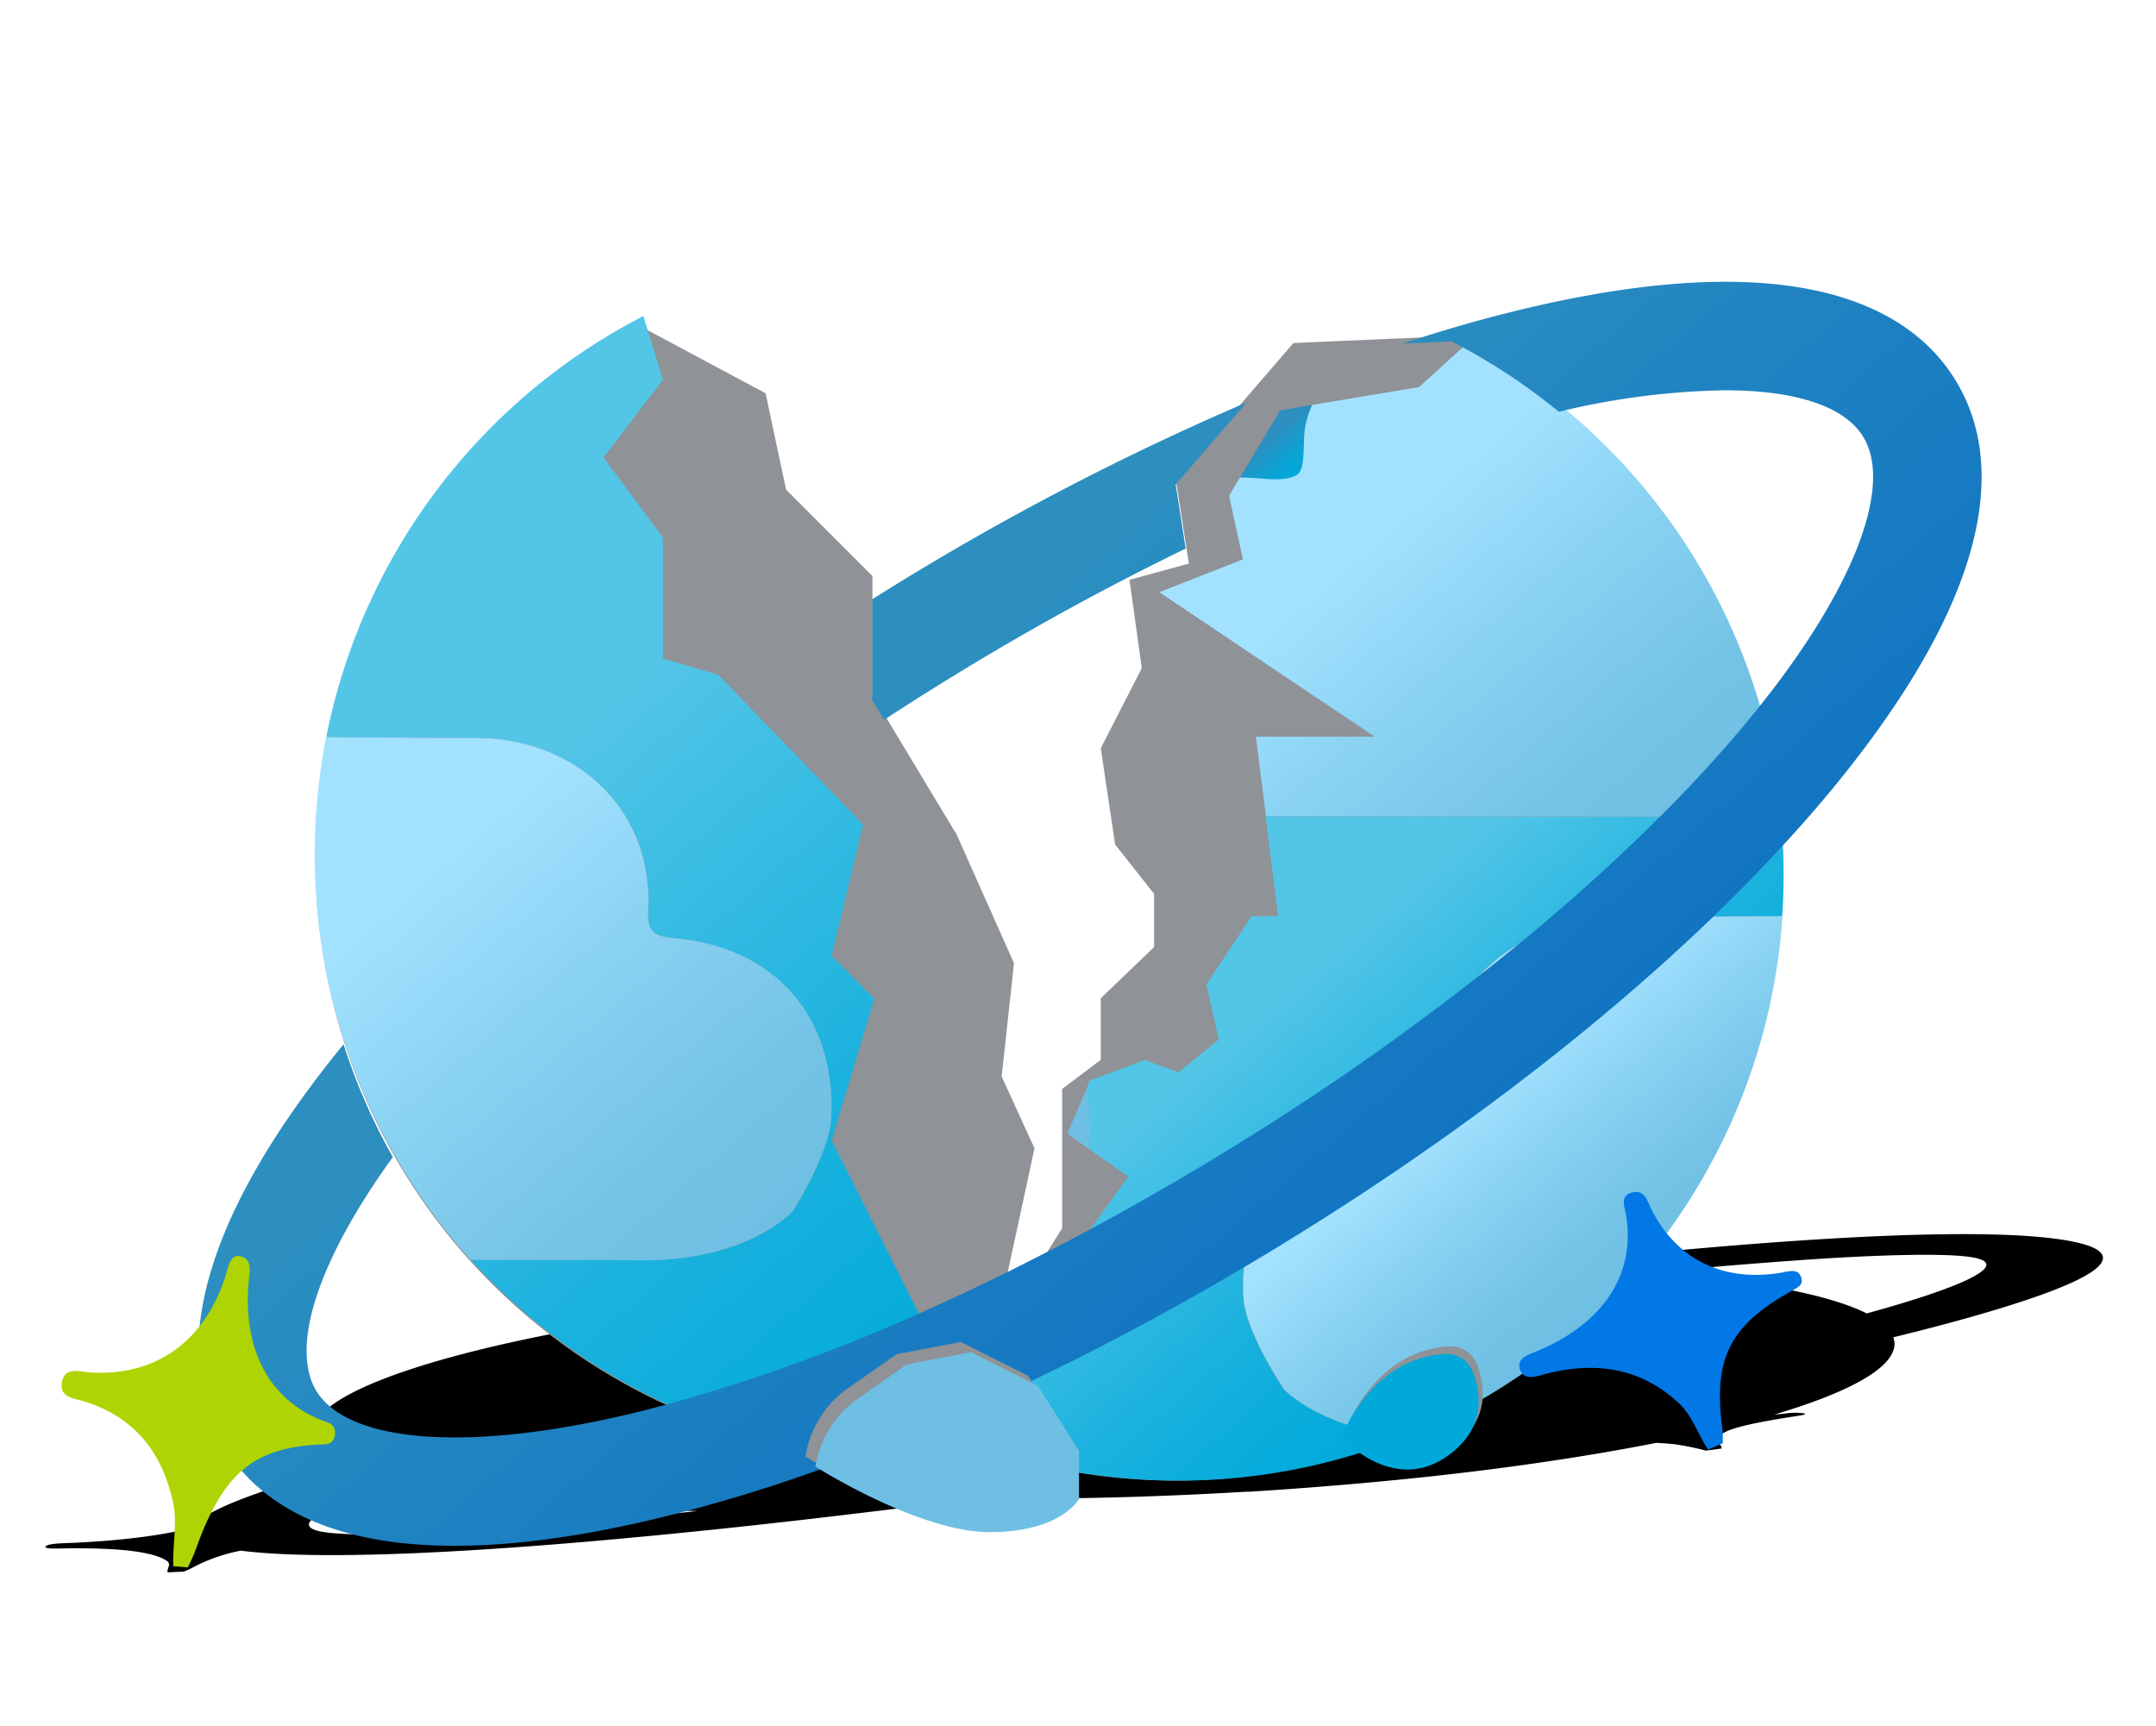<svg id="Layer_1" data-name="Layer 1" xmlns="http://www.w3.org/2000/svg" xmlns:xlink="http://www.w3.org/1999/xlink" viewBox="0 0 399.42 319.62"><defs><style>.cls-1{fill:#8f9296;}.cls-2{fill:url(#linear-gradient);}.cls-3{fill:url(#linear-gradient-2);}.cls-4{fill:url(#linear-gradient-3);}.cls-5{fill:url(#linear-gradient-4);}.cls-6{fill:url(#linear-gradient-5);}.cls-7{fill:url(#linear-gradient-6);}.cls-8{fill:url(#linear-gradient-7);}.cls-9{fill:url(#linear-gradient-8);}.cls-10{fill:url(#linear-gradient-9);}.cls-11{fill:#00a9da;}.cls-12{fill:#0278e6;}.cls-13{fill:#aed503;}</style><linearGradient id="linear-gradient" x1="64.79" y1="101.2" x2="198.52" y2="256.67" gradientUnits="userSpaceOnUse"><stop offset="0.26" stop-color="#53c5e7"/><stop offset="0.4" stop-color="#3dbee4"/><stop offset="0.65" stop-color="#1cb2de"/><stop offset="0.86" stop-color="#07acdb"/><stop offset="1" stop-color="#00a9da"/></linearGradient><linearGradient id="linear-gradient-2" x1="57.28" y1="139.22" x2="137.48" y2="232.45" gradientUnits="userSpaceOnUse"><stop offset="0.26" stop-color="#a2e2ff"/><stop offset="0.52" stop-color="#8ad2f2"/><stop offset="0.8" stop-color="#75c4e7"/><stop offset="1" stop-color="#6ebfe3"/></linearGradient><linearGradient id="linear-gradient-3" x1="233.87" y1="78.77" x2="241.16" y2="87.25" gradientUnits="userSpaceOnUse"><stop offset="0.26" stop-color="#2c8fc0"/><stop offset="0.46" stop-color="#1c99ca"/><stop offset="0.78" stop-color="#07a5d6"/><stop offset="1" stop-color="#00a9da"/></linearGradient><linearGradient id="linear-gradient-4" x1="219.02" y1="164.49" x2="286.81" y2="243.28" xlink:href="#linear-gradient"/><linearGradient id="linear-gradient-5" x1="235.63" y1="81.38" x2="303.58" y2="160.38" xlink:href="#linear-gradient-2"/><linearGradient id="linear-gradient-6" x1="198.19" y1="204.36" x2="203.81" y2="210.89" gradientUnits="userSpaceOnUse"><stop offset="0.26" stop-color="#6ebfe3"/><stop offset="1" stop-color="#6ebfe3"/></linearGradient><linearGradient id="linear-gradient-7" x1="263.45" y1="189.58" x2="303.82" y2="236.51" xlink:href="#linear-gradient-2"/><linearGradient id="linear-gradient-8" x1="113.21" y1="66.09" x2="328.64" y2="316.52" gradientUnits="userSpaceOnUse"><stop offset="0.26" stop-color="#2c8fc0"/><stop offset="0.44" stop-color="#1e81c1"/><stop offset="0.77" stop-color="#096dc3"/><stop offset="1" stop-color="#0266c4"/></linearGradient><linearGradient id="linear-gradient-9" x1="163.66" y1="254.86" x2="190.56" y2="286.13" xlink:href="#linear-gradient-6"/></defs><path d="M384.14,230c-8.46-1.77-29.88-2.76-83.85,2.59q-11,1.08-22.7,2.43c-12.26.82-25.53,1.73-25.53,1.73l-10.6,2.73c-22.68,3-46.24,6.53-69.47,10.37l-3.43.56-.05-.78-17.36-1.85-4.28-3-23.57-.69-1-.45c-32.09,4.74-55.58,11.35-62.4,17.95-1.42,1.37-2.11,2.73-2,4.07v.08c.44,5.2,12.46,9.23,31.92,11.65a377.43,377.43,0,0,0,39.4,2.48l-1.35.15-7.92.81c-31,3.07-54.26,4.15-60.63,2.82-5.53-1.15.11-4.43,14.75-8.77A55.25,55.25,0,0,1,64,271.66c-19.4,5.23-26.86,8.79-28.14,11.2-5,1.41-12.54,2.43-21.88,2.89-2.05.1-4.95.08-5.5.66s2.57.39,4.52.37c10-.07,15.52.77,17.86,2.29,1,.65,0,1.46.19,2.17l3-.14c.46-.2,1-.41,1.38-.61a31.46,31.46,0,0,1,9.17-3.27c7.13.91,19.84,1.3,42.54-.07,10.38-.62,22.84-1.62,37.8-3.1,10.85-1.07,22.26-2.33,34.07-3.76l.6-.07,5.21-.63,2.05-.26q6.4-.27,13-.67,4.77-.29,9.47-.63l4.56-.35-.45-.12c11.8-.07,24.37-.48,37.41-1.26l.3,0,.28,0c15.93-1,31.1-2.4,45-4.18h0c11.07-1.43,21.3-3.07,30.41-4.87,1.1.06,2.16.13,3.17.23a47.21,47.21,0,0,1,6,1.21l2.93-.39c0-.16,0-.34-.13-.49-2-2.23,1.33-3.54,13.29-5.41,1.13-.18,2.79-.37,2.14-.61a13,13,0,0,0-3.9.08l-1.64.14c12.77-3.79,20.75-7.9,22.06-11.92a3.38,3.38,0,0,0,.2-1.39,3.72,3.72,0,0,0-.22-1c3.45-.84,6.7-1.68,9.76-2.49C395.4,235.81,392.62,231.74,384.14,230ZM219.81,246.64l2.63,2.81-8,3.18,3.06,3.06,7.88,1.19.1,1.78L214.93,261l.13,2.07-7.66,1.44.28,4.67-3,1c-2.52.38-5,.74-7.52,1.1l-.24,0,5.07-4.46-6.73-2,2.22-3.95-11.72-3.63-5.12-1.1-9.06-2q5.84-1,11.85-2c15.86-2.62,31.83-5.08,47.51-7.31l-2.12-2,.13,0,2.64,2.52Zm126-3.37c-7-3.52-20.92-6.14-39.3-7.59,11.93-1.17,22.68-2,31.71-2.59,14-.84,23.85-.91,27.67-.11C372.08,234.27,364.4,238.18,345.85,243.27Z"/><path class="cls-1" d="M327.48,138.62A112.3,112.3,0,0,0,270.32,63h0c-.46-.25-.93-.48-1.39-.71-12.49.5-29.31,1.25-29.31,1.25l-21.8,25.26,2.43,15.59-11,3,2.28,16.36-7.6,14.84,2.66,17.83,7.22,9.15v9.85l-9.88,9.48v11.41l-7.16,5.39V227.5L173.21,265a112.43,112.43,0,0,0,86.44,1.16h0a112.21,112.21,0,0,0,70-96.49c.18-2.5.26-5,.26-7.58A112.17,112.17,0,0,0,327.48,138.62Z"/><path class="cls-1" d="M191.65,212.7l-6.94,32.13-1.13,5.25-.89,4.13-2.07,9.59-.75,3.49,0,.17-.54,2.52q-4.36.34-8.8.35a111.41,111.41,0,0,1-110-133c.06-.28.11-.57.17-.85A112.27,112.27,0,0,1,117.82,60l2.24,1.2,21.77,11.64,3.8,17.86,16,16v22l10.9,18.09,4.68,7.75,10.64,23.86-2.28,21Z"/><path class="cls-2" d="M183.53,269.57c-1.41.16-2.82.3-4.24.41q-4.36.34-8.8.35a111.81,111.81,0,0,1-83.26-37c10.59,0,21.17,0,31.75.09,20,.07,28-9.2,28-9.2S153.72,213.57,154,207c.86-18.52-10.29-31.54-29.21-33.24-4.14-.37-4.87-1.69-4.69-5.34.93-18.83-13.79-31.71-31.79-31.72-9.23,0-18.47-.1-27.7-.16h-.17a112.29,112.29,0,0,1,58.74-78l.86,2.78,2.78,9-11,14.43,11,14.82v22.41l10.26,3,26.83,27.74L154.07,177l7.9,8-7.9,26.23,24,47.64.51,1,2,4,2.31,4.57.09.2Z"/><path class="cls-3" d="M154,207c-.3,6.62-7.06,17.24-7.06,17.24s-8,9.27-28,9.2c-10.58-.07-21.16-.07-31.75-.09a111.69,111.69,0,0,1-28.88-74.69v-.42a111.67,111.67,0,0,1,2.11-21.7h.17c9.23.06,18.47.16,27.7.16,18,0,32.72,12.89,31.79,31.72-.18,3.65.55,5,4.69,5.34C143.73,175.41,154.88,188.43,154,207Z"/><path class="cls-4" d="M240.29,88c1.69-1,1-5.85,1.53-8.93A17.7,17.7,0,0,1,243.1,75l-5.91,1L229.7,88.49h.38C233.56,88.46,237.72,89.52,240.29,88Z"/><path class="cls-5" d="M328,138.62c-4.59,4.44-9.06,9-14.36,12.67q-39.59-.06-79.17-.11l2.32,18.51h-4.93l-8.36,12.65,2.28,10.2-7.45,6.08-6.23-2.28-10.19,3.8-.68,1.59a38.24,38.24,0,0,1,.63,9.14,14.58,14.58,0,0,1-.23,1.88l7.43,5.18-34.52,47.44a112.45,112.45,0,0,0,85.63.81c-15.8-1.78-22.3-8.79-22.3-8.79s-7.25-10.63-7.58-17.24c-.92-18.53,11.06-31.55,31.37-33.24,4.45-.37,5.23-1.7,5-5.34-1-18.83,14.82-31.71,34.15-31.72,9.79,0,19.57-.1,29.36-.16.18-2.5.26-5,.26-7.58A112.17,112.17,0,0,0,328,138.62Z"/><path class="cls-6" d="M243.1,75A17.7,17.7,0,0,0,241.82,79c-.55,3.08.16,7.91-1.53,8.93-2.57,1.55-6.73.49-10.21.53h-.38l-2,3.38,2.56,11.77-15.48,6.08,39.89,26.76h-22l1.85,14.7q39.58.09,79.17.11c5.3-3.66,9.77-8.23,14.36-12.67a112.33,112.33,0,0,0-56.16-75.07l-9,8.18Z"/><path class="cls-7" d="M201.65,212.75a14.58,14.58,0,0,0,.23-1.88,38.24,38.24,0,0,0-.63-9.14L197.74,210Z"/><path class="cls-8" d="M266.72,201.57c.19,3.64-.59,5-5,5.34-20.31,1.69-32.29,14.71-31.37,33.24.33,6.61,7.58,17.24,7.58,17.24s6.5,7,22.3,8.79h0a112.21,112.21,0,0,0,70-96.49c-9.79.06-19.57.15-29.36.16C281.54,169.86,265.73,182.74,266.72,201.57Z"/><path class="cls-9" d="M186.93,235.47q-8.61,4.25-17.06,8l3.51,7,1,2.05,3.25,6.43,4.1-6.54.45-.72,1.88-3h0v0l10.72-17.09C192.18,232.86,189.55,234.19,186.93,235.47ZM362.21,70.33c-7.73-12.55-27.5-25.09-77.73-13.62q-11.85,2.7-24.58,6.91l9-.38,1.39.71h0c.45.24.9.48,1.34.73a111.23,111.23,0,0,1,17.12,11.56h0l.14,0,.27-.06a140,140,0,0,1,30.38-3.89c13,0,22.12,2.91,25.61,8.57,5.64,9.15-1.76,28.25-19.35,50.19l-.39.49h0l-1.37,1.67c-5.18,6.28-11,12.65-17.47,19-7.19,7.14-15.12,14.3-23.66,21.38a483.8,483.8,0,0,1-54.39,38.79q-12.74,7.86-25.47,14.73h0q-4.14,2.25-8.25,4.37c-2.64,1.36-5.27,2.69-7.89,4q-8.61,4.25-17.06,8a325.55,325.55,0,0,1-47.58,17q-3.74,1-7.37,1.82c-28.88,6.6-50.44,4.83-56.26-4.62-5-8.18.35-24.34,14.14-43.36a111.38,111.38,0,0,1-9.13-20.9c-32.09,39.24-29.73,62.31-22,74.76,5.6,9.07,17.47,18.14,42.59,18.14,9.64,0,21.23-1.34,35.15-4.52a287.65,287.65,0,0,0,31.74-9.34l.56-.2c1.61-.57,3.22-1.16,4.85-1.77q9.15-3.39,18.58-7.47h0l2-.85.84-.37,1-.43,2.75-1.23c2.67-1.2,5.36-2.44,8.05-3.72l.87-.41c13.21-6.3,26.63-13.46,40-21.38q4.26-2.52,8.51-5.14c29.43-18.15,55.95-38.37,77.2-58.68h0c4.79-4.6,9.28-9.15,13.5-13.72l.5-.54q4.89-5.29,9.22-10.55C372.3,106.17,370,82.87,362.21,70.33ZM230.94,74.54A498.72,498.72,0,0,0,164.79,109c-1.07.66-2.14,1.32-3.2,2v18.65l2.21,3.68q5.65-3.71,11.49-7.3a499.27,499.27,0,0,1,44.37-24.42l-1.85-11.86Z"/><path class="cls-1" d="M149.23,269.77h0s19.08,12.14,32.29,12.14,16.54-6.14,16.54-6.14v-8.94l-7.6-12L178,248.56l-11.87,2.26-9,6.28A19.11,19.11,0,0,0,149.23,269.77Z"/><path class="cls-10" d="M151.07,271.65h0s19.08,12.14,32.29,12.14,16.54-6.14,16.54-6.14v-8.94l-7.6-12-12.41-6.27L168,252.71,159,259A19.16,19.16,0,0,0,151.07,271.65Z"/><path class="cls-1" d="M268.66,249.38a5.2,5.2,0,0,1,5,3.46c1.46,3.81,2.37,10.15-4.37,15.19-10.36,7.73-20-3.21-20-3.21S254.55,250,268.66,249.38Z"/><path class="cls-11" d="M267.91,250.78a5.2,5.2,0,0,1,5,3.46c1.45,3.81,2.37,10.15-4.37,15.18-10.36,7.74-20-3.2-20-3.2S253.8,251.44,267.91,250.78Z"/><path class="cls-12" d="M316.44,268.49c-1.91-2.81-2.89-6.27-5.49-8.66-6.09-5.62-13.77-7.9-23.81-5.56-2,.46-4.72,1.77-5.55-.59s2.16-2.94,4-3.77c11.91-5.29,17.38-14.32,15.66-24.8-.25-1.56-1.24-3.65,1.11-4.24s2.81,1.57,3.52,3c4.76,9.55,13.49,13.66,24.18,11.85,1.35-.22,3-.87,3.62.85.59,1.54-1,2.07-2,2.66-11.17,6.32-14.34,12.4-12.6,25.35.12.89.06,1.83.09,2.74Z"/><path class="cls-13" d="M32.09,290.1c-.13-4,.82-8.11-.06-12C30,269,24.91,262.48,15.63,259.58c-1.8-.57-4.69-.67-4.16-3.58s3.22-1.93,5.13-1.8c12.26.8,21.21-5.73,25.11-17.63.58-1.76.84-4.48,3-3.84s1.46,3.14,1.32,5c-1,12.54,4,21.5,13.51,25.31,1.2.48,2.83.67,2.49,2.81-.31,1.93-1.82,1.66-3,1.72-12.18.66-17.8,5.34-22.92,19.83-.35,1-.86,1.94-1.3,2.92Z"/></svg>